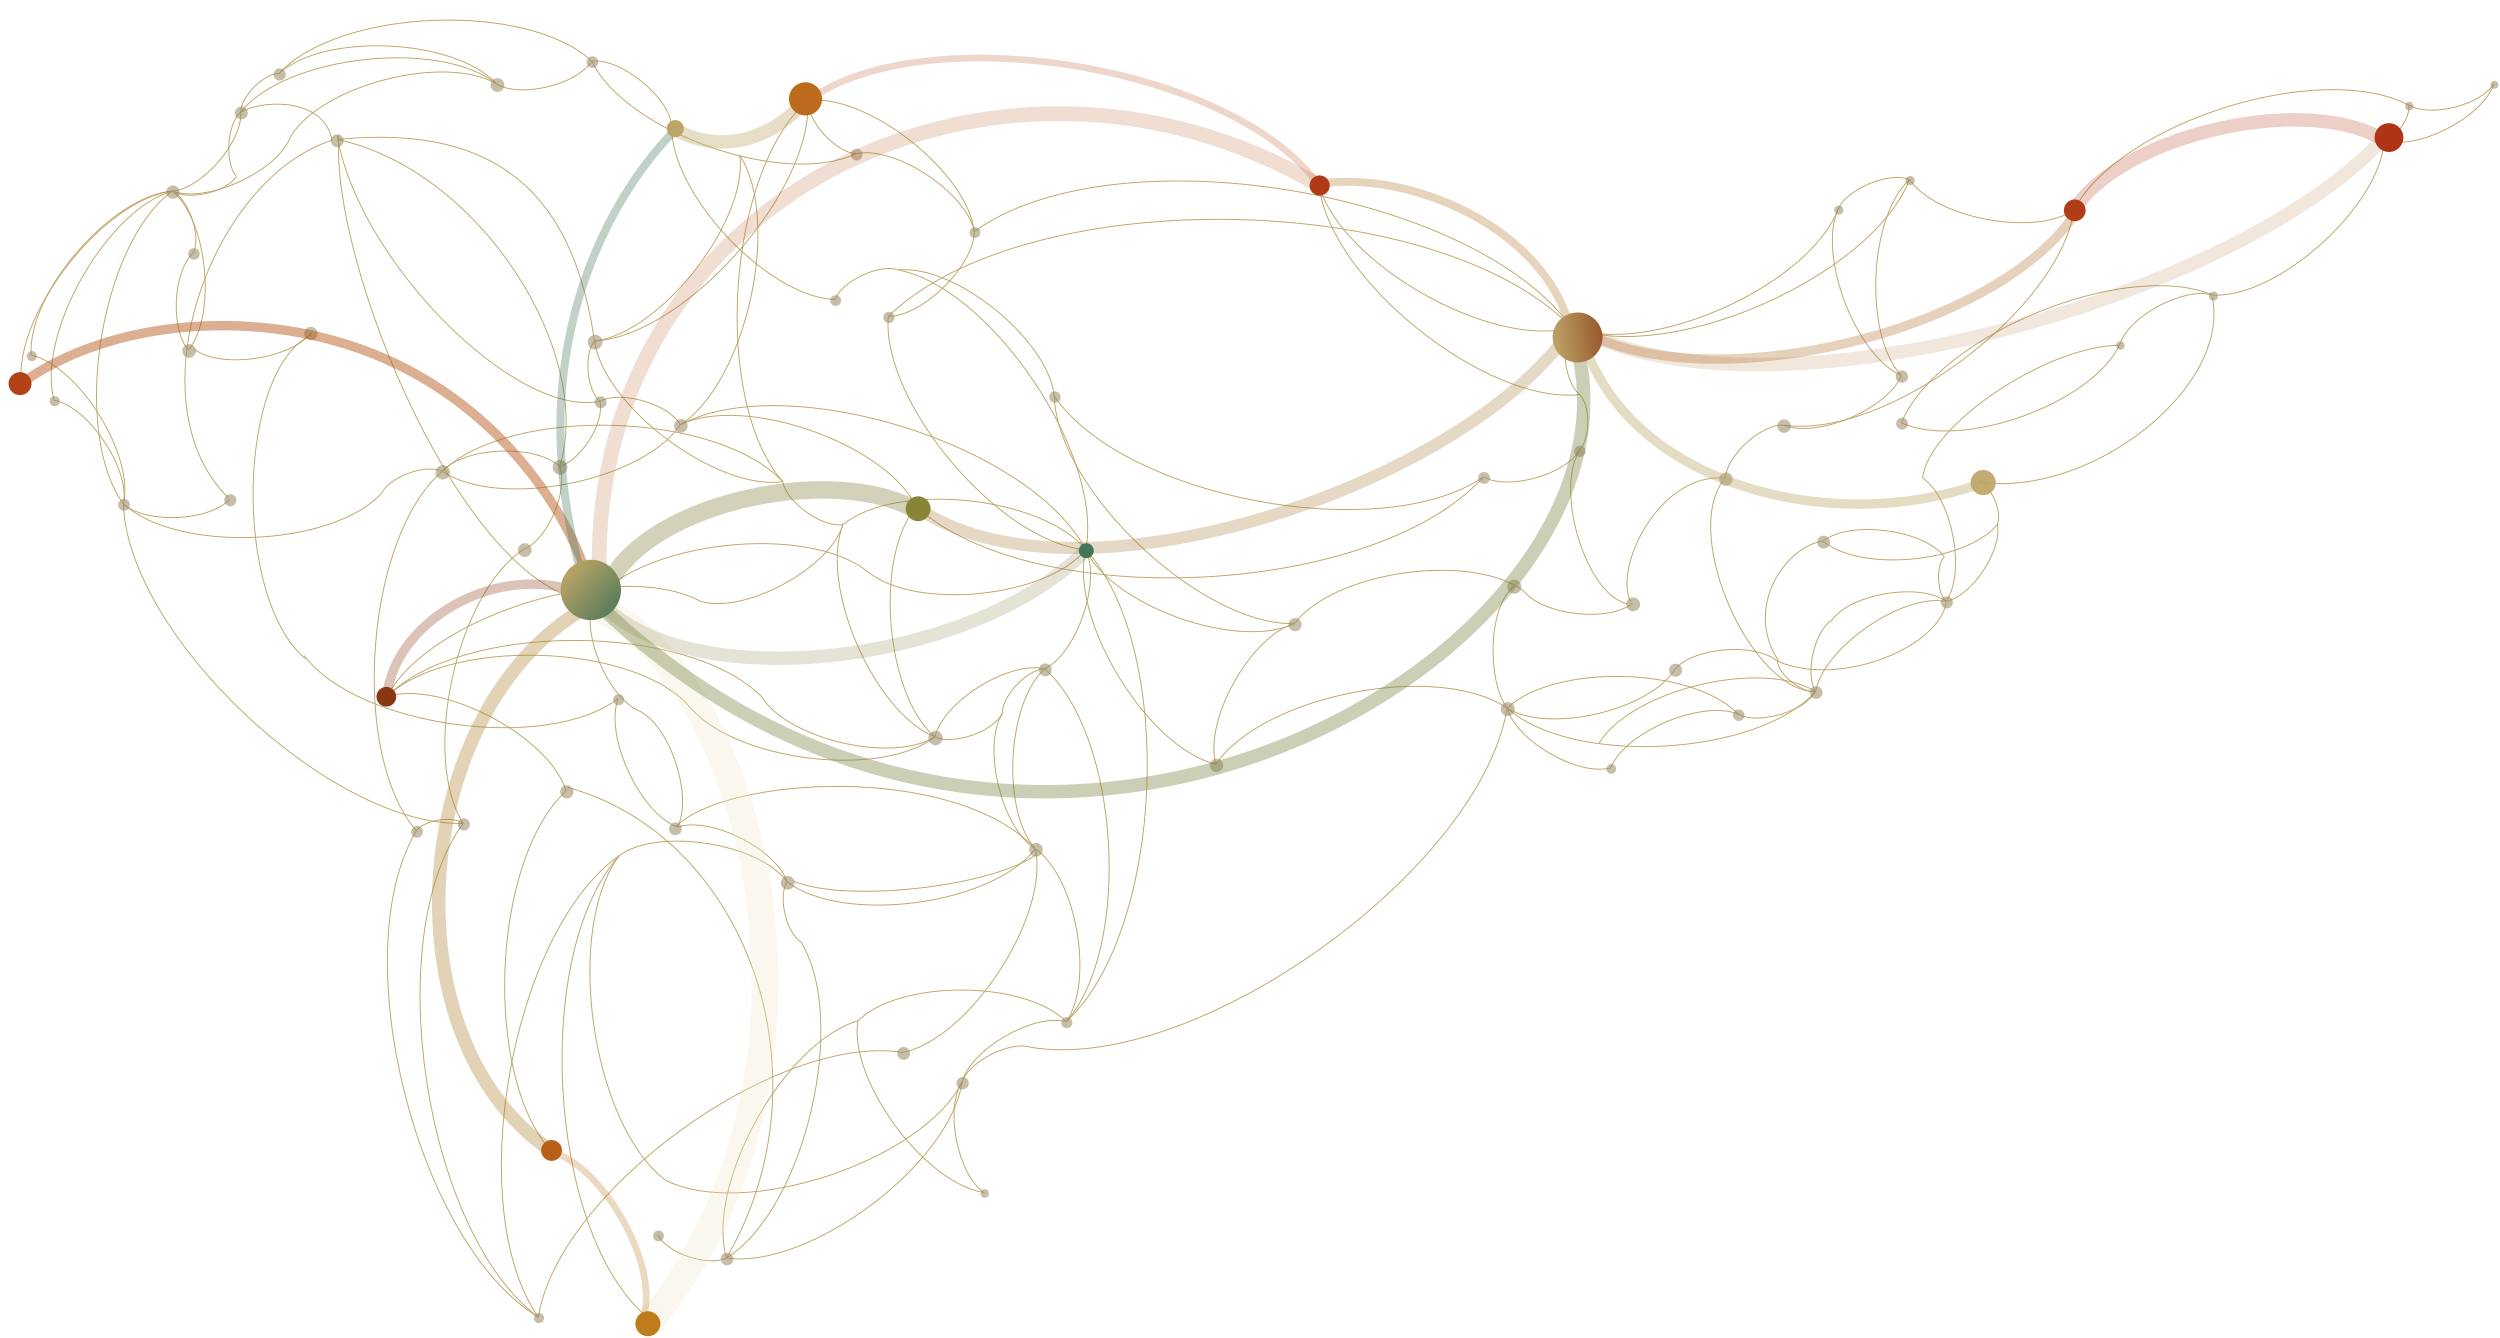 <svg xmlns="http://www.w3.org/2000/svg" xmlns:xlink="http://www.w3.org/1999/xlink" preserveAspectRatio="xMidYMid meet" viewBox="0 0 1858.01 994.188">
  <defs>
    <linearGradient id="linear-gradient" y1="1" x2="0.915" y2="0.18" gradientUnits="objectBoundingBox">
      <stop offset="0" stop-color="#457558"/>
      <stop offset="1" stop-color="#bda567"/>
    </linearGradient>
    <linearGradient id="linear-gradient-2" x1="0.5" x2="0.5" y2="1.427" gradientUnits="objectBoundingBox">
      <stop offset="0" stop-color="#bda567"/>
      <stop offset="1" stop-color="#883614"/>
    </linearGradient>
  </defs>
  <g id="组_8" data-name="组 8" transform="translate(-52.843 34.104) rotate(-7)">
    <g id="组_6" data-name="组 6" transform="translate(3.184 -15)">
      <path id="路径_3" data-name="路径 3" d="M476.929,570.777C459.043,477.289,301.559,399.205,222.6,461.935" transform="translate(-285.18 598.065) rotate(-90)" fill="none" stroke="#bda567" stroke-width="0.7"/>
      <path id="路径_22" data-name="路径 22" d="M-593.924,1196.855c15.417-17.942,65.459-21.734,83.4-6.316" transform="translate(-525.485 362.496) rotate(-90)" fill="none" stroke="#bda567" stroke-width="0.7"/>
      <path id="路径_24" data-name="路径 24" d="M-593.924,1163.17c12.077-43.135,94.9-89.723,138.032-77.646" transform="translate(-491.799 362.496) rotate(-90)" fill="none" stroke="#bda567" stroke-width="0.7"/>
      <path id="路径_33" data-name="路径 33" d="M53.4,2426.07c-4.861,8.742-25.264,14.562-34,9.7" transform="translate(-956.488 574.789) rotate(-90)" fill="none" stroke="#bda567" stroke-width="0.7"/>
      <path id="路径_37" data-name="路径 37" d="M0,0C28.978,79.384,150.767,132.348,202.979,88.256" transform="matrix(0.574, -0.819, 0.819, 0.574, 1469.582, 522.498)" fill="none" stroke="#bda567" stroke-width="0.7"/>
      <path id="路径_50" data-name="路径 50" d="M-19,2018.236c9.195-29.3,88.294-43.887,116.709-22.385" transform="translate(-818.669 561.5) rotate(-90)" fill="none" stroke="#bda567" stroke-width="0.7"/>
      <path id="路径_65" data-name="路径 65" d="M-21.631,1976.564c-12.054-19.577-.764-67.027,18.816-79.084" transform="translate(-773.521 558.87) rotate(-90)" fill="none" stroke="#bda567" stroke-width="0.7"/>
      <path id="路径_80" data-name="路径 80" d="M440.237,3027.776c-14.541-11.344-19.342-50.164-8-64.706" transform="translate(-1142.366 715.515) rotate(-90)" fill="none" stroke="#bda567" stroke-width="0.7"/>
      <path id="路径_81" data-name="路径 81" d="M429.311,3016.505c-23.562-10.834-42.649-62.43-31.814-86" transform="translate(-1131.095 704.589) rotate(-90)" fill="none" stroke="#bda567" stroke-width="0.7"/>
      <path id="路径_89" data-name="路径 89" d="M-3.192,868.194C8.923,846.312,59.919,831.659,81.8,843.773" transform="translate(-407.277 566.972) rotate(-90)" fill="none" stroke="#bda567" stroke-width="0.7"/>
      <path id="路径_91" data-name="路径 91" d="M-50.244,883.437c-14.307,21.246-67.636,31.654-88.881,17.347" transform="translate(-422.52 519.92) rotate(-90)" fill="none" stroke="#bda567" stroke-width="0.7"/>
      <path id="路径_134" data-name="路径 134" d="M338.9,881.511c6.505,16.335-8.239,50.6-24.575,57.1" transform="translate(-421.854 676.877) rotate(-90)" fill="none" stroke="#bda567" stroke-width="0.7"/>
      <path id="路径_136" data-name="路径 136" d="M352,948.285c-5.333-64.217,126.532-166.051,219.777-169.724" transform="translate(-488.628 689.864) rotate(-90)" fill="none" stroke="#bda567" stroke-width="0.7"/>
      <path id="路径_141" data-name="路径 141" d="M328.5,862.565c-16,1.688-42.539-19.786-44.226-35.79" transform="translate(-402.907 666.474) rotate(-90)" fill="none" stroke="#bda567" stroke-width="0.7"/>
      <path id="路径_145" data-name="路径 145" d="M351.909,878.3c9.267-8.706,36.226-7.863,44.931,1.4" transform="translate(-418.643 689.887) rotate(-90)" fill="none" stroke="#bda567" stroke-width="0.7"/>
      <path id="路径_151" data-name="路径 151" d="M595.889,1188.246c2.58-14.869,28.753-33.3,43.622-30.725" transform="translate(-517.308 774.338) rotate(-90)" fill="none" stroke="#bda567" stroke-width="0.7"/>
      <path id="路径_152" data-name="路径 152" d="M559.793,1204.64c2.41,29.685-38.5,77.829-68.186,80.235" transform="translate(-533.702 738.242) rotate(-90)" fill="none" stroke="#bda567" stroke-width="0.7"/>
      <path id="路径_155" data-name="路径 155" d="M593.9,1105.893c-18.861-55.755,36.477-167.672,92.229-186.533" transform="translate(-434.955 772.346) rotate(-90)" fill="none" stroke="#bda567" stroke-width="0.7"/>
      <path id="路径_173" data-name="路径 173" d="M-270.532,794.656c-53.036,128.883-237.806,168.8-361.556,74.563" transform="translate(-393.88 349.285) rotate(-90)" fill="none" stroke="#bda567" stroke-width="0.7"/>
      <path id="路径_201" data-name="路径 201" d="M-488.5,711.733c61.663-44.432,220.805-18.585,265.237,43.078" transform="translate(-355.365 398.987) rotate(-90)" fill="none" stroke="#bda567" stroke-width="0.7"/>
      <path id="路径_205" data-name="路径 205" d="M200.692,2332.307c19.426-31.987,96.551-50.838,128.542-31.412" transform="translate(-910.437 637.544) rotate(-90)" fill="none" stroke="#bda567" stroke-width="0.7"/>
      <path id="路径_209" data-name="路径 209" d="M200.692,2346.777c33.536-24,119.839-9.7,143.84,23.84" transform="translate(-924.907 637.544) rotate(-90)" fill="none" stroke="#bda567" stroke-width="0.7"/>
      <path id="路径_216" data-name="路径 216" d="M184.477,2304.73c-23.443-13.1-38.948-67.929-25.842-91.37" transform="translate(-882.861 621.329) rotate(-90)" fill="none" stroke="#bda567" stroke-width="0.7"/>
      <path id="路径_226" data-name="路径 226" d="M-499.232,1075.2c-54.6-36.4-81.908-172.905-45.508-227.509" transform="translate(-410.147 373.783) rotate(-90)" fill="none" stroke="#bda567" stroke-width="0.7"/>
      <path id="路径_228" data-name="路径 228" d="M-525.074,1095.209c-59.614-16.275-124.629-130.1-108.358-189.715" transform="translate(-430.155 347.942) rotate(-90)" fill="none" stroke="#bda567" stroke-width="0.7"/>
      <path id="路径_236" data-name="路径 236" d="M-466.368,1195.64c23.514,9.422,44.648,58.834,35.223,82.347" transform="translate(-530.586 406.648) rotate(-90)" fill="none" stroke="#bda567" stroke-width="0.7"/>
      <path id="路径_237" data-name="路径 237" d="M-466.368,1195.64c14.667,6.853,26.39,39.134,19.539,53.8" transform="translate(-530.586 406.648) rotate(-90)" fill="none" stroke="#bda567" stroke-width="0.7"/>
      <path id="路径_247" data-name="路径 247" d="M452.429,231.421c51.346.109,128.2,77.289,128.092,128.635" transform="translate(-196.831 724.681) rotate(-90)" fill="none" stroke="#bda567" stroke-width="0.7"/>
      <path id="路径_252" data-name="路径 252" d="M385.053,265.827c-8.2,24.9-57.857,49.942-82.756,41.738" transform="translate(-208.74 672.714) rotate(-90)" fill="none" stroke="#bda567" stroke-width="0.7"/>
      <path id="路径_254" data-name="路径 254" d="M428.863,265.509c49.928-7.473,136.029,56.21,143.5,106.138" transform="translate(-208.422 716.524) rotate(-90)" fill="none" stroke="#bda567" stroke-width="0.7"/>
      <path id="路径_268" data-name="路径 268" d="M-142.922,1525.869c33.471-5.2,91.481,37.2,96.684,70.669" transform="translate(-644.741 518.606) rotate(-90)" fill="none" stroke="#bda567" stroke-width="0.7"/>
      <path id="路径_270" data-name="路径 270" d="M-142.922,1526.1c47.006,40.977,56.05,172.946,15.073,219.952" transform="translate(-644.972 518.606) rotate(-90)" fill="none" stroke="#bda567" stroke-width="0.7"/>
      <path id="路径_274" data-name="路径 274" d="M-142.922,1483.289c18.706-49.347,120.782-95.306,170.128-76.606" transform="translate(-602.161 518.606) rotate(-90)" fill="none" stroke="#bda567" stroke-width="0.7"/>
      <path id="路径_292" data-name="路径 292" d="M-201.759,1933.375c-3.486-24.866,28.587-67.4,53.454-70.885" transform="translate(-761.41 498.149) rotate(-90)" fill="none" stroke="#bda567" stroke-width="0.7"/>
      <path id="路径_293" data-name="路径 293" d="M-201.621,1970.9c25.4,14.156,42.248,73.494,28.089,98.889" transform="translate(-798.935 498.288) rotate(-90)" fill="none" stroke="#bda567" stroke-width="0.7"/>
      <path id="路径_310" data-name="路径 310" d="M171.264,923.064c19.053-92.032,272.016-162.4,366.579-143.858" transform="translate(-488.058 655.93) rotate(-90)" fill="none" stroke="#bda567" stroke-width="0.7"/>
      <path id="路径_332" data-name="路径 332" d="M656.01,500.606c11.242-7.619,39.534-2.182,47.153,9.061" transform="translate(-288.781 795.148) rotate(-90)" fill="none" stroke="#bda567" stroke-width="0.7"/>
      <path id="路径_344" data-name="路径 344" d="M650.659,476.752c-10.725-8.716-13.736-37.875-5.021-48.6" transform="translate(-264.928 789.798) rotate(-90)" fill="none" stroke="#bda567" stroke-width="0.7"/>
      <path id="路径_358" data-name="路径 358" d="M-171.973,1961.42c36.54,29.188,47.567,127.784,18.377,164.328" transform="translate(-795.654 508.55) rotate(-90)" fill="none" stroke="#bda567" stroke-width="0.7"/>
      <path id="路径_372" data-name="路径 372" d="M287.948,408.452c-14.5-17.013-10.738-64.288,6.274-78.791" transform="translate(-230.835 664.639) rotate(-90)" fill="none" stroke="#bda567" stroke-width="0.7"/>
      <path id="路径_377" data-name="路径 377" d="M344.19,488.408c-18.8-57.651-185.495-82.216-238.281-33.947" transform="translate(-235.578 606.982) rotate(-90)" fill="none" stroke="#bda567" stroke-width="0.7"/>
      <path id="路径_381" data-name="路径 381" d="M179.547,2514.976c-41.211-26.056-63.944-126.953-37.889-168.166" transform="translate(-929.053 613.269) rotate(-90)" fill="none" stroke="#bda567" stroke-width="0.7"/>
      <path id="路径_383" data-name="路径 383" d="M205.481,2604c20.227,9.017,37.035,52.891,28.015,73.114" transform="translate(-1018.077 639.202) rotate(-90)" fill="none" stroke="#bda567" stroke-width="0.7"/>
      <path id="路径_386" data-name="路径 386" d="M420.374,246.3c-12.714,34.517-83.56,67.221-118.077,54.508" transform="translate(-201.98 672.714) rotate(-90)" fill="none" stroke="#bda567" stroke-width="0.7"/>
      <path id="路径_388" data-name="路径 388" d="M482.882,246.3c45.417,2.145,110.326,73.49,108.18,118.908" transform="translate(-201.98 735.222) rotate(-90)" fill="none" stroke="#bda567" stroke-width="0.7"/>
      <path id="路径_392" data-name="路径 392" d="M-315.7,1348.67c71.425-52.458,81.515-223.542,48.614-263.461" transform="translate(-608.364 391.774) rotate(-90)" fill="none" stroke="#bda567" stroke-width="0.7"/>
      <path id="路径_395" data-name="路径 395" d="M-213.193,1298.9c18.158-23.009,79.909-30.287,102.918-12.129" transform="translate(-558.595 494.282) rotate(-90)" fill="none" stroke="#bda567" stroke-width="0.7"/>
      <path id="路径_403" data-name="路径 403" d="M-227.5,1286.22c-19.821-37.24-18.226-146.1,2.658-181.44" transform="translate(-545.913 484.491) rotate(-90)" fill="none" stroke="#bda567" stroke-width="0.7"/>
      <path id="路径_405" data-name="路径 405" d="M-213.193,1305.143c31.013-21.747,110.154-7.853,131.9,23.16" transform="translate(-564.837 494.282) rotate(-90)" fill="none" stroke="#bda567" stroke-width="0.7"/>
      <path id="路径_410" data-name="路径 410" d="M-286.382,1249.276c-50.868,4.433-133.82-65.216-138.255-116.086" transform="translate(-508.97 421.093) rotate(-90)" fill="none" stroke="#bda567" stroke-width="0.7"/>
      <path id="路径_415" data-name="路径 415" d="M-282.181,1310.73c-24.645,27.482-102.836,31.738-130.318,7.094" transform="translate(-570.423 425.294) rotate(-90)" fill="none" stroke="#bda567" stroke-width="0.7"/>
      <path id="路径_419" data-name="路径 419" d="M-228.473,1212.184c-37.6-36.858-38.719-148.55-1.861-186.154" transform="translate(-471.877 479.002) rotate(-90)" fill="none" stroke="#bda567" stroke-width="0.7"/>
      <path id="路径_443" data-name="路径 443" d="M202.079,1984.9c-9.293,7.14-33.936,3.9-41.072-5.388" transform="translate(-801.916 623.808) rotate(-90)" fill="none" stroke="#bda567" stroke-width="0.7"/>
      <path id="路径_450" data-name="路径 450" d="M223.822,1983.792c10.054-10.01,40.159-9.958,50.175.1" transform="translate(-800.81 645.551) rotate(-90)" fill="none" stroke="#bda567" stroke-width="0.7"/>
      <path id="路径_454" data-name="路径 454" d="M223.822,1896.023c.913-70.218,107.615-174.182,177.836-173.266" transform="translate(-713.041 645.551) rotate(-90)" fill="none" stroke="#bda567" stroke-width="0.7"/>
      <path id="路径_472" data-name="路径 472" d="M-405.606,989.022c-62,28.593-197.892-21.525-226.482-83.528" transform="translate(-430.155 349.285) rotate(-90)" fill="none" stroke="#bda567" stroke-width="0.7"/>
      <path id="路径_487" data-name="路径 487" d="M-285.71,1028.223c8.168-10.05,35.5-12.881,45.555-4.714" transform="translate(-469.356 469.181) rotate(-90)" fill="none" stroke="#bda567" stroke-width="0.7"/>
      <path id="路径_531" data-name="路径 531" d="M-684.374,783.35c72.818-63.494,277.284-49.509,340.778,23.309" transform="translate(-373.887 331.187) rotate(-90)" fill="none" stroke="#bda567" stroke-width="0.7"/>
      <path id="路径_538" data-name="路径 538" d="M-313.265,1027.909" transform="translate(-403.225 459.643) rotate(-90)" fill="none" stroke="#bda567" stroke-width="0.7"/>
      <path id="路径_592" data-name="路径 592" d="M675.492,520.24c-24.29-12.546-41.906-67.8-29.361-92.087" transform="translate(-264.928 790.291) rotate(-90)" fill="none" stroke="#bda567" stroke-width="0.7"/>
      <path id="路径_602" data-name="路径 602" d="M693.235,568.989c35.438,27.356,47.559,121.547,20.2,156.984" transform="translate(-313.677 808.033) rotate(-90)" fill="none" stroke="#bda567" stroke-width="0.7"/>
      <path id="路径_605" data-name="路径 605" d="M434.2,1160.8c13.108,6.7,22.729,36.4,16.034,49.5" transform="translate(-518.527 718.37) rotate(-90)" fill="none" stroke="#bda567" stroke-width="0.7"/>
      <path id="路径_611" data-name="路径 611" d="M434.2,1105.012c7.721-49.615,93.725-112.459,143.342-104.735" transform="translate(-462.739 718.37) rotate(-90)" fill="none" stroke="#bda567" stroke-width="0.7"/>
      <path id="路径_614" data-name="路径 614" d="M490.831,614.675" transform="translate(-325.587 611.966) rotate(-90)" fill="none" stroke="#bda567" stroke-width="0.7"/>
      <path id="路径_616" data-name="路径 616" d="M446.99,545.808" transform="translate(-304.471 611.966) rotate(-90)" fill="none" stroke="#bda567" stroke-width="0.7"/>
      <path id="路径_652" data-name="路径 652" d="M125.3,846.088c40.5,41.636,38.805,164.846-2.831,205.346" transform="translate(-409.592 610.468) rotate(-90)" fill="none" stroke="#bda567" stroke-width="0.7"/>
      <path id="路径_708" data-name="路径 708" d="M645.645,516.338c7.8,21.232,1.217,63.344-29.15,64.711" transform="translate(-295.452 737.63) rotate(-90)" fill="none" stroke="#bda567" stroke-width="0.7"/>
      <path id="路径_711" data-name="路径 711" d="M728.125,516.338c11.335,1.362,26.3,20.408,24.935,31.744" transform="translate(-295.452 820.11) rotate(-90)" fill="none" stroke="#bda567" stroke-width="0.7"/>
      <path id="路径_718" data-name="路径 718" d="M700.49,485.814c-21.967-1.1-53.271-35.694-52.174-57.661" transform="translate(-264.928 792.476) rotate(-90)" fill="none" stroke="#bda567" stroke-width="0.7"/>
      <path id="路径_727" data-name="路径 727" d="M726.743,516.338c37.76,38.8,36.194,153.65-2.61,191.41" transform="translate(-295.452 818.729) rotate(-90)" fill="none" stroke="#bda567" stroke-width="0.7"/>
      <path id="路径_791" data-name="路径 791" d="M-139.125,890.567c13.581-26.455,73.635-45.763,100.09-32.182" transform="translate(-412.303 519.92) rotate(-90)" fill="none" stroke="#bda567" stroke-width="0.7"/>
      <path id="路径_808" data-name="路径 808" d="M-165.748,909.967c5.12,25.236-25.055,70.769-50.291,75.889" transform="translate(-431.703 493.297) rotate(-90)" fill="none" stroke="#bda567" stroke-width="0.7"/>
      <path id="路径_819" data-name="路径 819" d="M-63.64,1264.731c-12.631-8.115-19.414-39.219-11.3-51.851" transform="translate(-536.554 540.916) rotate(-90)" fill="none" stroke="#bda567" stroke-width="0.7"/>
      <path id="路径_839" data-name="路径 839" d="M-55.792,1292.18c12.855,1.255,30.245,22.434,28.984,35.289" transform="translate(-564.002 548.765) rotate(-90)" fill="none" stroke="#bda567" stroke-width="0.7"/>
      <path id="路径_860" data-name="路径 860" d="M-78.566,1117.768c-26.617-45.247,1.33-153.049,46.578-179.666" transform="translate(-441.442 537.296) rotate(-90)" fill="none" stroke="#bda567" stroke-width="0.7"/>
      <path id="路径_865" data-name="路径 865" d="M-73.081,1182.8c23.272-42.71,122.244-71.866,164.954-48.595" transform="translate(-506.469 542.78) rotate(-90)" fill="none" stroke="#bda567" stroke-width="0.7"/>
      <path id="路径_877" data-name="路径 877" d="M-73.081,1212.88c25.486,9.37,49.659,61.652,40.289,87.14" transform="translate(-536.554 542.78) rotate(-90)" fill="none" stroke="#bda567" stroke-width="0.7"/>
      <path id="路径_889" data-name="路径 889" d="M-73.081,1201.048c35.7-32.87,138.557-28.626,171.426,7.075" transform="translate(-524.721 542.78) rotate(-90)" fill="none" stroke="#bda567" stroke-width="0.7"/>
      <path id="路径_892" data-name="路径 892" d="M-75.51,1147.12c-15.764-33.929,11.479-108.462,45.4-124.22" transform="translate(-470.794 540.352) rotate(-90)" fill="none" stroke="#bda567" stroke-width="0.7"/>
      <path id="路径_920" data-name="路径 920" d="M-672.62,641.83c64.754-83.119,286.564-110.668,369.683-45.914" transform="translate(-310.588 335.256) rotate(-90)" fill="none" stroke="#bda567" stroke-width="0.7"/>
      <path id="路径_921" data-name="路径 921" d="M-672.62,652.727c72.051-76.332,294.624-82.752,370.955-10.7" transform="translate(-321.485 335.256) rotate(-90)" fill="none" stroke="#bda567" stroke-width="0.7"/>
      <path id="路径_923" data-name="路径 923" d="M-672.62,685.114c91.026,26.167,188.313,201.955,162.146,292.979" transform="translate(-353.873 335.256) rotate(-90)" fill="none" stroke="#bda567" stroke-width="0.7"/>
      <path id="路径_924" data-name="路径 924" d="M-672.62,676.675c86.925-46.312,286.78,14.605,333.093,101.53" transform="translate(-345.434 335.256) rotate(-90)" fill="none" stroke="#bda567" stroke-width="0.7"/>
      <path id="路径_948" data-name="路径 948" d="M-107.234,614.894c7.3,6.788,8.06,27.916,1.272,35.213" transform="translate(-329.566 530.959) rotate(-90)" fill="none" stroke="#bda567" stroke-width="0.7"/>
      <path id="路径_950" data-name="路径 950" d="M-107.234,604.6c62.894-42.267,220.636-11.327,262.9,51.567" transform="translate(-319.275 530.959) rotate(-90)" fill="none" stroke="#bda567" stroke-width="0.7"/>
      <path id="路径_965" data-name="路径 965" d="M22.189,2021.086c26.725-10.751,93.845,32.408,83.4,80.8" transform="translate(-819.022 602.097) rotate(-90)" fill="none" stroke="#bda567" stroke-width="0.7"/>
      <path id="路径_972" data-name="路径 972" d="M151.8,1940.832c-16.8-12.423-23.369-56.264-10.946-73.062" transform="translate(-763.238 614.603) rotate(-90)" fill="none" stroke="#bda567" stroke-width="0.7"/>
      <path id="路径_985" data-name="路径 985" d="M-158.239,2091.5c-42.664-48.941-33.249-186.35,15.691-229.014" transform="translate(-761.41 503.907) rotate(-90)" fill="none" stroke="#bda567" stroke-width="0.7"/>
      <path id="路径_986" data-name="路径 986" d="M-151.618,2181.38c-13.783-9.913-19.587-45.456-9.673-59.24" transform="translate(-851.286 510.528) rotate(-90)" fill="none" stroke="#bda567" stroke-width="0.7"/>
      <path id="路径_989" data-name="路径 989" d="M-143.868,2211.719c13.945-6.545,44.68,4.551,51.225,18.5" transform="translate(-881.625 518.278) rotate(-90)" fill="none" stroke="#bda567" stroke-width="0.7"/>
      <path id="路径_994" data-name="路径 994" d="M-143.868,2212.74c31.836,9.971,64.633,72.683,54.661,104.519" transform="translate(-882.646 518.278) rotate(-90)" fill="none" stroke="#bda567" stroke-width="0.7"/>
      <path id="路径_997" data-name="路径 997" d="M-143.868,2199.234c.069-10.279,15.587-25.586,25.862-25.514" transform="translate(-869.139 518.278) rotate(-90)" fill="none" stroke="#bda567" stroke-width="0.7"/>
      <path id="路径_998" data-name="路径 998" d="M-143.868,2200.834c5.232-47.021,125.413-84.4,163.311-49.616" transform="translate(-870.74 518.278) rotate(-90)" fill="none" stroke="#bda567" stroke-width="0.7"/>
      <path id="路径_1005" data-name="路径 1005" d="M266.837,520.989c-35.125-41.407-25.7-156.2,15.7-191.328" transform="translate(-230.835 652.959) rotate(-90)" fill="none" stroke="#bda567" stroke-width="0.7"/>
      <path id="路径_1006" data-name="路径 1006" d="M278.279,622.275c11.514,7.182,18.013,35.226,10.832,46.74" transform="translate(-332.121 664.4) rotate(-90)" fill="none" stroke="#bda567" stroke-width="0.7"/>
      <path id="路径_1021" data-name="路径 1021" d="M136.864,1704.046C94.7,1622.5,153.777,1436.931,235.325,1394.77" transform="translate(-599.513 610.61) rotate(-90)" fill="none" stroke="#bda567" stroke-width="0.7"/>
      <path id="路径_1028" data-name="路径 1028" d="M117.941,1644.831c-78.363-90.089-60.776-342.766,29.311-421.131" transform="translate(-540.299 591.688) rotate(-90)" fill="none" stroke="#bda567" stroke-width="0.7"/>
      <path id="路径_1030" data-name="路径 1030" d="M507.579,1037.221c-52.328,24.977-168.28-16.052-193.254-68.38" transform="translate(-452.082 676.877) rotate(-90)" fill="none" stroke="#bda567" stroke-width="0.7"/>
      <path id="路径_1034" data-name="路径 1034" d="M544.374,1007.736c-49.566-.065-123.815-74.513-123.748-124.078" transform="translate(-422.597 713.672) rotate(-90)" fill="none" stroke="#bda567" stroke-width="0.7"/>
      <path id="路径_1038" data-name="路径 1038" d="M30.941,600.131c37.64,50.755,17.968,183.345-32.786,220.985" transform="translate(-324.457 567.438) rotate(-90)" fill="none" stroke="#bda567" stroke-width="0.7"/>
      <path id="路径_1055" data-name="路径 1055" d="M30.319,600.131C78.813,662.209,58.436,828.066-3.641,876.562" transform="translate(-324.457 566.816) rotate(-90)" fill="none" stroke="#bda567" stroke-width="0.7"/>
      <path id="路径_1057" data-name="路径 1057" d="M48.3,600.131c56.391,39.647,81.508,183.7,41.861,240.1" transform="translate(-324.457 584.795) rotate(-90)" fill="none" stroke="#bda567" stroke-width="0.7"/>
      <path id="路径_1061" data-name="路径 1061" d="M2.9,600.131C10.5,642.036-40.947,716.3-82.852,723.9" transform="translate(-324.457 539.398) rotate(-90)" fill="none" stroke="#bda567" stroke-width="0.7"/>
      <path id="路径_1063" data-name="路径 1063" d="M340.529,1236.51c-22.1,67.2-156.06,134.852-223.261,112.745" transform="translate(-544.733 608.668) rotate(-90)" fill="none" stroke="#bda567" stroke-width="0.7"/>
      <path id="路径_1064" data-name="路径 1064" d="M402,1236.51c-.734,42.128-65.022,104.212-107.147,103.48" transform="translate(-544.733 670.137) rotate(-90)" fill="none" stroke="#bda567" stroke-width="0.7"/>
      <path id="路径_1075" data-name="路径 1075" d="M192.148,693.575" transform="translate(-356.681 567.438) rotate(-90)" fill="none" stroke="#bda567" stroke-width="0.7"/>
      <path id="路径_1107" data-name="路径 1107" d="M7.136,740.231c-33.506-57.557,2.57-194.152,60.128-227.659" transform="translate(-294.148 566.091) rotate(-90)" fill="none" stroke="#bda567" stroke-width="0.7"/>
      <path id="路径_1119" data-name="路径 1119" d="M82.155,2363.11c38.446,9.027,86.48,103.507,80.056,157.508" transform="translate(-934.695 596.514) rotate(-90)" fill="none" stroke="#bda567" stroke-width="0.7"/>
      <path id="路径_1121" data-name="路径 1121" d="M32.856,2363.11c-17.385,19.864-73.261,23.584-93.126,6.2" transform="translate(-934.695 547.215) rotate(-90)" fill="none" stroke="#bda567" stroke-width="0.7"/>
      <path id="路径_1154" data-name="路径 1154" d="M-535.967,827.044c47.793-49.7,194.038-52.566,243.741-4.773" transform="translate(-389.5 382.557) rotate(-90)" fill="none" stroke="#bda567" stroke-width="0.7"/>
      <path id="路径_1167" data-name="路径 1167" d="M3.4,1556.215c-14.765-44.149,29.3-132.511,73.444-147.275" transform="translate(-604.418 568.249) rotate(-90)" fill="none" stroke="#bda567" stroke-width="0.7"/>
      <path id="路径_1169" data-name="路径 1169" d="M4.944,1551.136c6.6-69.224,120.339-163.144,189.558-156.541" transform="translate(-599.338 569.788) rotate(-90)" fill="none" stroke="#bda567" stroke-width="0.7"/>
      <path id="路径_1171" data-name="路径 1171" d="M4.944,1634.18c35.065,33.8,36.96,137.095,3.159,172.161" transform="translate(-682.383 569.788) rotate(-90)" fill="none" stroke="#bda567" stroke-width="0.7"/>
      <path id="路径_1190" data-name="路径 1190" d="M-113.345,1989.823c-28.168-22.761-36.274-99.164-13.509-127.333" transform="translate(-761.41 519.601) rotate(-90)" fill="none" stroke="#bda567" stroke-width="0.7"/>
      <path id="路径_1204" data-name="路径 1204" d="M-100.976,2057.23c14.565,15.9,12.562,61.6-3.339,76.168" transform="translate(-828.817 531.969) rotate(-90)" fill="none" stroke="#bda567" stroke-width="0.7"/>
      <path id="路径_1214" data-name="路径 1214" d="M756.112,564.886c42.521,50.19,31.02,189.255-19.169,231.776" transform="translate(-312.257 823.163) rotate(-90)" fill="none" stroke="#bda567" stroke-width="0.7"/>
      <path id="路径_1216" data-name="路径 1216" d="M751.678,564.886c26.424,37.443,9.9,133.243-27.545,159.667" transform="translate(-312.257 818.729) rotate(-90)" fill="none" stroke="#bda567" stroke-width="0.7"/>
      <path id="路径_1217" data-name="路径 1217" d="M397.282,2305.06c14.11,7.99,23.288,41.141,15.3,55.251" transform="translate(-914.602 705.592) rotate(-90)" fill="none" stroke="#bda567" stroke-width="0.7"/>
      <path id="路径_1218" data-name="路径 1218" d="M358.552,2195.278c-54.125-28.829-92.071-153.252-63.243-207.378" transform="translate(-804.819 666.862) rotate(-90)" fill="none" stroke="#bda567" stroke-width="0.7"/>
      <path id="路径_1238" data-name="路径 1238" d="M179.188,1117.117c-.673-15.529,21.613-39.84,37.144-40.507" transform="translate(-489.385 630.096) rotate(-90)" fill="none" stroke="#bda567" stroke-width="0.7"/>
      <path id="路径_1241" data-name="路径 1241" d="M157.76,1138.56c27.26,43.456,2.965,149.531-40.492,176.79" transform="translate(-510.829 608.668) rotate(-90)" fill="none" stroke="#bda567" stroke-width="0.7"/>
      <path id="路径_1247" data-name="路径 1247" d="M154.088,1079.29c-31.137-13.646-57.375-80.824-43.728-111.961" transform="translate(-451.559 604.996) rotate(-90)" fill="none" stroke="#bda567" stroke-width="0.7"/>
      <path id="路径_1255" data-name="路径 1255" d="M296.386,873.623c-38.52-33.425-46.163-141.344-12.737-179.864" transform="translate(-356.865 658.939) rotate(-90)" fill="none" stroke="#bda567" stroke-width="0.7"/>
      <path id="路径_1261" data-name="路径 1261" d="M246.116,968.84c31.783,83.321-45.525,255.979-128.848,287.763" transform="translate(-452.082 608.668) rotate(-90)" fill="none" stroke="#bda567" stroke-width="0.7"/>
      <path id="路径_1269" data-name="路径 1269" d="M270.978,968.84c16.953,49.706-32.177,149.694-81.883,166.642" transform="translate(-452.082 633.53) rotate(-90)" fill="none" stroke="#bda567" stroke-width="0.7"/>
      <path id="路径_1274" data-name="路径 1274" d="M-133.3,1862.49c28.881,39.029,13.662,140.894-25.365,169.775" transform="translate(-761.41 513.157) rotate(-90)" fill="none" stroke="#bda567" stroke-width="0.7"/>
      <path id="路径_1281" data-name="路径 1281" d="M-119.87,1860.011c21.529-12.378,76.861-5.3,89.24,16.23" transform="translate(-758.931 526.585) rotate(-90)" fill="none" stroke="#bda567" stroke-width="0.7"/>
      <path id="路径_1294" data-name="路径 1294" d="M-232.653,1660.146c-117.85-35.04-242.064-264.375-207.022-382.227" transform="translate(-559.066 413.802) rotate(-90)" fill="none" stroke="#bda567" stroke-width="0.7"/>
      <path id="路径_1339" data-name="路径 1339" d="M545.339,778.561C508.913,881.61,364.165,948.308,284.192,912.54" transform="translate(-488.407 666.474) rotate(-90)" fill="none" stroke="#bda567" stroke-width="0.7"/>
      <path id="路径_1346" data-name="路径 1346" d="M592.636,779.407c-2.769,123.674-66.678,168.889-172.01,171.128" transform="translate(-489.474 713.672) rotate(-90)" fill="none" stroke="#bda567" stroke-width="0.7"/>
      <path id="路径_1402" data-name="路径 1402" d="M9.956,2372c-25.331-26.736-23.223-104.833,3.512-130.164" transform="translate(-892.718 565.353) rotate(-90)" fill="none" stroke="#bda567" stroke-width="0.7"/>
      <path id="路径_1406" data-name="路径 1406" d="M-8.182,2417.261c-19.351,1.484-50.6-25.317-52.088-44.671" transform="translate(-937.977 547.215) rotate(-90)" fill="none" stroke="#bda567" stroke-width="0.7"/>
      <path id="路径_1411" data-name="路径 1411" d="M-105.288,551.149c8.958-97.644,168.86-230.673,266.5-221.715" transform="translate(-230.608 531.632) rotate(-90)" fill="none" stroke="#bda567" stroke-width="0.7"/>
      <path id="路径_1420" data-name="路径 1420" d="M-105.288,664.711C-51.969,639.3,66.12,681.169,91.528,734.488" transform="translate(-344.17 531.632) rotate(-90)" fill="none" stroke="#bda567" stroke-width="0.7"/>
      <path id="路径_1423" data-name="路径 1423" d="M302.3,323.431c58.132-32.372,193.886,6.269,226.258,64.4" transform="translate(-224.605 672.714) rotate(-90)" fill="none" stroke="#bda567" stroke-width="0.7"/>
      <path id="路径_1456" data-name="路径 1456" d="M503.571,504.035c-23.446-8.4-46.02-56.163-37.622-79.609" transform="matrix(0.407, -0.914, 0.914, 0.407, -412.449, 516.005)" fill="none" stroke="#bda567" stroke-width="0.7"/>
      <path id="路径_1462" data-name="路径 1462" d="M294.845,601.822" transform="translate(-264.928 670.135) rotate(-90)" fill="none" stroke="#bda567" stroke-width="0.7"/>
      <path id="路径_1468" data-name="路径 1468" d="M585.529,426.863C561.316,450.1,490.136,448.64,466.9,424.426" transform="translate(-263.638 729.689) rotate(-90)" fill="none" stroke="#bda567" stroke-width="0.7"/>
      <path id="路径_1472" data-name="路径 1472" d="M623.2,428.153c-7.52,11.472-36.008,17.4-47.48,9.88" transform="translate(-264.928 767.355) rotate(-90)" fill="none" stroke="#bda567" stroke-width="0.7"/>
      <path id="路径_1476" data-name="路径 1476" d="M274.478,693.759C316.848,751.519,293.764,901.713,236,944.09" transform="translate(-356.865 649.767) rotate(-90)" fill="none" stroke="#bda567" stroke-width="0.7"/>
      <path id="路径_1478" data-name="路径 1478" d="M291.185,693.759c16.012,18.777,11.864,70.961-6.914,86.974" transform="translate(-356.865 666.474) rotate(-90)" fill="none" stroke="#bda567" stroke-width="0.7"/>
      <path id="路径_1518" data-name="路径 1518" d="M236,1065.429c66.386-45.188,233.748-13.391,278.936,52.989" transform="translate(-478.204 649.767) rotate(-90)" fill="none" stroke="#bda567" stroke-width="0.7"/>
      <path id="路径_1524" data-name="路径 1524" d="M236,1009.821c-1.089-49.38,71.341-125.075,120.717-126.163" transform="translate(-422.597 649.761) rotate(-90)" fill="none" stroke="#bda567" stroke-width="0.7"/>
      <path id="路径_1533" data-name="路径 1533" d="M-632.646,879.826c-5.047-14.348,8.907-43.44,23.255-48.487" transform="translate(-404.487 348.728) rotate(-90)" fill="none" stroke="#bda567" stroke-width="0.7"/>
      <path id="路径_1536" data-name="路径 1536" d="M-632.088,905.09c56.274-8.92,154.066,62.114,162.986,118.385" transform="translate(-429.75 349.285) rotate(-90)" fill="none" stroke="#bda567" stroke-width="0.7"/>
      <path id="路径_1565" data-name="路径 1565" d="M360.7,2508.144c-16.25-31.182,6.151-102.335,37.335-118.584" transform="translate(-943.851 691.045) rotate(-90)" fill="none" stroke="#bda567" stroke-width="0.7"/>
      <path id="路径_1566" data-name="路径 1566" d="M363.579,2570.92c60.7,41.867,88.937,195.713,47.069,256.411" transform="translate(-1006.626 693.926) rotate(-90)" fill="none" stroke="#bda567" stroke-width="0.7"/>
      <path id="路径_1570" data-name="路径 1570" d="M291.813,2447.154c-73.228-20.29-152.636-160.568-132.347-233.794" transform="translate(-882.861 622.16) rotate(-90)" fill="none" stroke="#bda567" stroke-width="0.7"/>
      <path id="路径_1571" data-name="路径 1571" d="M603.415,1157.65c-.17,44.554-67.255,111.13-111.808,110.96" transform="translate(-517.437 738.242) rotate(-90)" fill="none" stroke="#bda567" stroke-width="0.7"/>
      <path id="路径_1576" data-name="路径 1576" d="M578.775,1062.81c-67.475-4.185-162.407-111.677-158.22-179.152" transform="translate(-422.597 713.602) rotate(-90)" fill="none" stroke="#bda567" stroke-width="0.7"/>
      <path id="路径_1579" data-name="路径 1579" d="M462.492,1289.69c-25.183-3.269-58.044-45.96-54.771-71.14" transform="translate(-538.516 709.127) rotate(-90)" fill="none" stroke="#bda567" stroke-width="0.7"/>
      <path id="路径_1580" data-name="路径 1580" d="M425.478,1327.35c61.4,111.365-13.554,370.509-124.919,431.907" transform="translate(-576.176 672.112) rotate(-90)" fill="none" stroke="#bda567" stroke-width="0.7"/>
      <path id="路径_1613" data-name="路径 1613" d="M253.619,809.014c-18.29,4.87-53.031-15.26-57.9-33.551" transform="translate(-385.146 635.823) rotate(-90)" fill="none" stroke="#bda567" stroke-width="0.7"/>
      <path id="路径_1645" data-name="路径 1645" d="M117.268,1342.238c13.1-62.895,127.1-137.592,189.995-124.488" transform="translate(-537.716 608.668) rotate(-90)" fill="none" stroke="#bda567" stroke-width="0.7"/>
      <path id="路径_1649" data-name="路径 1649" d="M72.709,1387.206c-25.046,8.624-75.55-16.013-84.173-41.056" transform="translate(-582.684 564.109) rotate(-90)" fill="none" stroke="#bda567" stroke-width="0.7"/>
      <path id="路径_1652" data-name="路径 1652" d="M105.227,1322.82c-31.856-33.216-29.816-130.824,3.4-162.68" transform="translate(-518.298 596.627) rotate(-90)" fill="none" stroke="#bda567" stroke-width="0.7"/>
      <path id="路径_1674" data-name="路径 1674" d="M-66.106,1378.7c-80.7,57.853-288.54,23.585-346.393-57.121" transform="translate(-574.179 425.294) rotate(-90)" fill="none" stroke="#bda567" stroke-width="0.7"/>
      <path id="路径_1683" data-name="路径 1683" d="M370.707,1218.55c86.579,114.641,44.491,416.469-70.148,503.047" transform="translate(-538.516 672.112) rotate(-90)" fill="none" stroke="#bda567" stroke-width="0.7"/>
      <path id="路径_1692" data-name="路径 1692" d="M-65.525,2241.03c17.892,16.516,19.953,68.132,3.436,86.022" transform="translate(-892.438 545.396) rotate(-90)" fill="none" stroke="#bda567" stroke-width="0.7"/>
      <path id="路径_1696" data-name="路径 1696" d="M708.033,919.36c-.3,21.548-33.064,53.427-54.612,53.133" transform="translate(-434.955 794.252) rotate(-90)" fill="none" stroke="#bda567" stroke-width="0.7"/>
      <path id="路径_1697" data-name="路径 1697" d="M728.7,881.187c-16.1-12.747-21.122-56.012-8.376-72.11" transform="translate(-396.781 814.916) rotate(-90)" fill="none" stroke="#bda567" stroke-width="0.7"/>
      <path id="路径_1707" data-name="路径 1707" d="M12.9,2241.84c13.148,22.107-.3,75-22.406,88.147" transform="translate(-892.718 564.787) rotate(-90)" fill="none" stroke="#bda567" stroke-width="0.7"/>
      <path id="路径_1729" data-name="路径 1729" d="M-150.278,1337.645c-55.657,49.229-212.99,39.591-262.221-16.065" transform="translate(-574.179 425.294) rotate(-90)" fill="none" stroke="#bda567" stroke-width="0.7"/>
      <path id="路径_1754" data-name="路径 1754" d="M109.452,2140.51c16.29,2.759,36.58,31.346,33.816,47.634" transform="translate(-857.644 605.963) rotate(-90)" fill="none" stroke="#bda567" stroke-width="0.7"/>
      <path id="路径_1761" data-name="路径 1761" d="M372.286,2250.529c-68.234-36.819-115.358-194.4-78.541-262.629" transform="translate(-804.819 665.298) rotate(-90)" fill="none" stroke="#bda567" stroke-width="0.7"/>
      <path id="路径_1787" data-name="路径 1787" d="M-393.094,1086.55c26.854,34.615,15.211,126.823-19.405,153.677" transform="translate(-492.826 425.294) rotate(-90)" fill="none" stroke="#bda567" stroke-width="0.7"/>
      <path id="路径_1800" data-name="路径 1800" d="M422.959,2951.8c-9.02.5-23.307-12.266-23.813-21.29" transform="translate(-1131.095 706.237) rotate(-90)" fill="none" stroke="#bda567" stroke-width="0.7"/>
      <path id="路径_1805" data-name="路径 1805" d="M300.164,1896.124c-9.14-60.207,67.456-164.223,127.661-173.364" transform="translate(-713.044 671.717) rotate(-90)" fill="none" stroke="#bda567" stroke-width="0.7"/>
      <path id="路径_1812" data-name="路径 1812" d="M466.9,421.384c16.694-11.768,59.385-4.377,71.152,12.317" transform="translate(-260.595 729.689) rotate(-90)" fill="none" stroke="#bda567" stroke-width="0.7"/>
      <path id="路径_1816" data-name="路径 1816" d="M147.535,2346.81c61.437,35.073,100.979,179.844,65.9,241.281" transform="translate(-929.053 619.145) rotate(-90)" fill="none" stroke="#bda567" stroke-width="0.7"/>
      <path id="路径_1826" data-name="路径 1826" d="M346.521,2856.2c-47.8-8.35-106.967-92.58-98.614-140.377" transform="translate(-1056.782 653.612) rotate(-90)" fill="none" stroke="#bda567" stroke-width="0.7"/>
      <path id="路径_1862" data-name="路径 1862" d="M-181.486,840.392c17.366,31.187-3.366,104.017-34.553,121.381" transform="translate(-407.621 493.297) rotate(-90)" fill="none" stroke="#bda567" stroke-width="0.7"/>
      <path id="路径_1887" data-name="路径 1887" d="M-60.27,2370.59c7.169-6.107,27.086-4.519,33.195,2.654" transform="translate(-935.976 547.215) rotate(-90)" fill="none" stroke="#bda567" stroke-width="0.7"/>
      <path id="路径_1925" data-name="路径 1925" d="M-79.916,2303.512c-31.548-10.183-53.112-85.458-27.393-129.792" transform="translate(-869.14 528.975) rotate(-90)" fill="none" stroke="#bda567" stroke-width="0.7"/>
      <path id="路径_1949" data-name="路径 1949" d="M-104.439,2172.188c42.829-21.544,84.36,15.834,84.523,43.466" transform="translate(-866.532 531.969) rotate(-90)" fill="none" stroke="#bda567" stroke-width="0.7"/>
      <circle id="椭圆_2" data-name="椭圆 2" cx="3.126" cy="3.126" r="3.126" transform="translate(668.612 960.348) rotate(-90)" fill="rgba(152,136,98,0.55)"/>
      <circle id="椭圆_5" data-name="椭圆 5" cx="5.152" cy="5.152" r="5.152" transform="translate(1198.26 586.455) rotate(-90)" fill="rgba(152,136,98,0.55)"/>
      <circle id="椭圆_6" data-name="椭圆 6" cx="2.946" cy="2.946" r="2.946" transform="translate(1882.833 279.026) rotate(-90)" fill="rgba(152,136,98,0.55)"/>
      <circle id="椭圆_8" data-name="椭圆 8" cx="4.448" cy="4.448" r="4.448" transform="translate(455.578 343.228) rotate(-90)" fill="rgba(152,136,98,0.55)"/>
      <circle id="椭圆_9" data-name="椭圆 9" cx="4.405" cy="4.405" r="4.405" transform="translate(666.902 183.656) rotate(-90)" fill="rgba(152,136,98,0.55)"/>
      <circle id="椭圆_12" data-name="椭圆 12" cx="4.605" cy="4.605" r="4.605" transform="translate(1417.633 442.26) rotate(-90)" fill="rgba(152,136,98,0.55)"/>
      <circle id="椭圆_13" data-name="椭圆 13" cx="4.605" cy="4.605" r="4.605" transform="translate(660.817 878.423) rotate(-90)" fill="rgba(152,136,98,0.55)"/>
      <circle id="椭圆_15" data-name="椭圆 15" cx="3.765" cy="3.765" r="3.765" transform="translate(53.69 292.228) rotate(-90)" fill="rgba(152,136,98,0.55)"/>
      <circle id="椭圆_17" data-name="椭圆 17" cx="4.962" cy="4.962" r="4.962" transform="translate(876.535 667.292) rotate(-90)" fill="rgba(152,136,98,0.55)"/>
      <circle id="椭圆_18" data-name="椭圆 18" cx="3.595" cy="3.595" r="3.595" transform="translate(1168.738 704.306) rotate(-90)" fill="rgba(152,136,98,0.55)"/>
      <circle id="椭圆_23" data-name="椭圆 23" cx="4.529" cy="4.529" r="4.529" transform="translate(173.456 382.023) rotate(-90)" fill="rgba(152,136,98,0.55)"/>
      <circle id="椭圆_24" data-name="椭圆 24" cx="3.126" cy="3.126" r="3.126" transform="translate(1583.165 437.65) rotate(-90)" fill="rgba(152,136,98,0.55)"/>
      <circle id="椭圆_25" data-name="椭圆 25" cx="3.684" cy="3.684" r="3.684" transform="translate(41.002 256.826) rotate(-90)" fill="rgba(152,136,98,0.55)"/>
      <circle id="椭圆_26" data-name="椭圆 26" cx="5.074" cy="5.074" r="5.074" transform="translate(735.601 713.351) rotate(-90)" fill="rgba(152,136,98,0.55)"/>
      <circle id="椭圆_36" data-name="椭圆 36" cx="3.979" cy="3.979" r="3.979" transform="translate(638.663 288.954) rotate(-90)" fill="rgba(152,136,98,0.55)"/>
      <circle id="椭圆_39" data-name="椭圆 39" cx="4.772" cy="4.772" r="4.772" transform="translate(284.684 126.709) rotate(-90)" fill="rgba(152,136,98,0.55)"/>
      <circle id="椭圆_40" data-name="椭圆 40" cx="4.802" cy="4.802" r="4.802" transform="translate(216.453 97.589) rotate(-90)" fill="rgba(152,136,98,0.55)"/>
      <circle id="椭圆_47" data-name="椭圆 47" cx="5.378" cy="5.378" r="5.378" transform="translate(671.317 622.041) rotate(-90)" fill="rgba(152,136,98,0.55)"/>
      <circle id="椭圆_48" data-name="椭圆 48" cx="4.772" cy="4.772" r="4.772" transform="translate(471.818 664.911) rotate(-90)" fill="rgba(152,136,98,0.55)"/>
      <circle id="椭圆_49" data-name="椭圆 49" cx="3.765" cy="3.765" r="3.765" transform="translate(327.845 1012.443) rotate(-90)" fill="rgba(152,136,98,0.55)"/>
      <circle id="椭圆_51" data-name="椭圆 51" cx="4.405" cy="4.405" r="4.405" transform="translate(281.292 643.4) rotate(-90)" fill="rgba(152,136,98,0.55)"/>
      <circle id="椭圆_53" data-name="椭圆 53" cx="4.212" cy="4.212" r="4.212" transform="translate(1173.751 467.815) rotate(-90)" fill="rgba(152,136,98,0.55)"/>
      <circle id="椭圆_54" data-name="椭圆 54" cx="4.741" cy="4.741" r="4.741" transform="translate(1325.722 667.689) rotate(-90)" fill="rgba(152,136,98,0.55)"/>
      <circle id="椭圆_56" data-name="椭圆 56" cx="4.405" cy="4.405" r="4.405" transform="translate(1100.496 478.953) rotate(-90)" fill="rgba(152,136,98,0.55)"/>
      <circle id="椭圆_61" data-name="椭圆 61" cx="4.101" cy="4.101" r="4.101" transform="translate(442.349 563.859) rotate(-90)" fill="rgba(152,136,98,0.55)"/>
      <circle id="椭圆_65" data-name="椭圆 65" cx="4.938" cy="4.938" r="4.938" transform="translate(947.228 570.584) rotate(-90)" fill="rgba(152,136,98,0.55)"/>
      <circle id="椭圆_67" data-name="椭圆 67" cx="4.859" cy="4.859" r="4.859" transform="translate(1223.922 638.606) rotate(-90)" fill="rgba(152,136,98,0.55)"/>
      <circle id="椭圆_68" data-name="椭圆 68" cx="4.568" cy="4.568" r="4.568" transform="translate(248.43 72.421) rotate(-90)" fill="rgba(152,136,98,0.55)"/>
      <circle id="椭圆_69" data-name="椭圆 69" cx="3.391" cy="3.391" r="3.391" transform="translate(1387.436 312.504) rotate(-90)" fill="rgba(152,136,98,0.55)"/>
      <circle id="椭圆_72" data-name="椭圆 72" cx="5.031" cy="5.031" r="5.031" transform="translate(512.096 368.386) rotate(-90)" fill="rgba(152,136,98,0.55)"/>
      <circle id="椭圆_73" data-name="椭圆 73" cx="5.251" cy="5.251" r="5.251" transform="translate(1096.198 652.508) rotate(-90)" fill="rgba(152,136,98,0.55)"/>
      <circle id="椭圆_74" data-name="椭圆 74" cx="4.313" cy="4.313" r="4.313" transform="translate(1266.91 676.934) rotate(-90)" fill="rgba(152,136,98,0.55)"/>
      <circle id="椭圆_80" data-name="椭圆 80" cx="4.529" cy="4.529" r="4.529" transform="translate(316.379 642.252) rotate(-90)" fill="rgba(152,136,98,0.55)"/>
      <circle id="椭圆_81" data-name="椭圆 81" cx="4.405" cy="4.405" r="4.405" transform="translate(94.789 375.624) rotate(-90)" fill="rgba(152,136,98,0.55)"/>
      <circle id="椭圆_83" data-name="椭圆 83" cx="5.009" cy="5.009" r="5.009" transform="translate(247.547 266.844) rotate(-90)" fill="rgba(152,136,98,0.55)"/>
      <circle id="椭圆_84" data-name="椭圆 84" cx="4.986" cy="4.986" r="4.986" transform="translate(158.608 149.948) rotate(-90)" fill="rgba(152,136,98,0.55)"/>
      <circle id="椭圆_85" data-name="椭圆 85" cx="5.356" cy="5.356" r="5.356" transform="translate(331.907 381.448) rotate(-90)" fill="rgba(152,136,98,0.55)"/>
      <circle id="椭圆_89" data-name="椭圆 89" cx="4.709" cy="4.709" r="4.709" transform="translate(470.999 986.884) rotate(-90)" fill="rgba(152,136,98,0.55)"/>
      <circle id="椭圆_90" data-name="椭圆 90" cx="4.042" cy="4.042" r="4.042" transform="translate(423.179 962.962) rotate(-90)" fill="rgba(152,136,98,0.55)"/>
      <circle id="椭圆_94" data-name="椭圆 94" cx="4.042" cy="4.042" r="4.042" transform="translate(747.5 251.479) rotate(-90)" fill="rgba(152,136,98,0.55)"/>
      <circle id="椭圆_96" data-name="椭圆 96" cx="5.486" cy="5.486" r="5.486" transform="translate(418.751 388.491) rotate(-90)" fill="rgba(152,136,98,0.55)"/>
      <circle id="椭圆_101" data-name="椭圆 101" cx="4.212" cy="4.212" r="4.212" transform="translate(676.19 306.42) rotate(-90)" fill="rgba(152,136,98,0.55)"/>
      <circle id="椭圆_103" data-name="椭圆 103" cx="4.313" cy="4.313" r="4.313" transform="translate(480.461 91.334) rotate(-90)" fill="rgba(152,136,98,0.55)"/>
      <circle id="椭圆_104" data-name="椭圆 104" cx="4.802" cy="4.802" r="4.802" transform="translate(1344.688 557.489) rotate(-90)" fill="rgba(152,136,98,0.55)"/>
      <circle id="椭圆_106" data-name="椭圆 106" cx="4.802" cy="4.802" r="4.802" transform="translate(759.033 581.176) rotate(-90)" fill="rgba(152,136,98,0.55)"/>
      <circle id="椭圆_107" data-name="椭圆 107" cx="4.263" cy="4.263" r="4.263" transform="translate(791.362 380.351) rotate(-90)" fill="rgba(152,136,98,0.55)"/>
      <circle id="椭圆_111" data-name="椭圆 111" cx="5.009" cy="5.009" r="5.009" transform="translate(1278.225 502.322) rotate(-90)" fill="rgba(152,136,98,0.55)"/>
      <circle id="椭圆_112" data-name="椭圆 112" cx="3.391" cy="3.391" r="3.391" transform="translate(1442.687 297.206) rotate(-90)" fill="rgba(152,136,98,0.55)"/>
      <circle id="椭圆_113" data-name="椭圆 113" cx="5.28" cy="5.28" r="5.28" transform="translate(1112.047 562.767) rotate(-90)" fill="rgba(152,136,98,0.55)"/>
      <circle id="椭圆_116" data-name="椭圆 116" cx="3.126" cy="3.126" r="3.126" transform="translate(1817.946 287.207) rotate(-90)" fill="rgba(152,136,98,0.55)"/>
      <circle id="椭圆_118" data-name="椭圆 118" cx="5.094" cy="5.094" r="5.094" transform="translate(156.063 268.688) rotate(-90)" fill="rgba(152,136,98,0.55)"/>
      <circle id="椭圆_119" data-name="椭圆 119" cx="4.405" cy="4.405" r="4.405" transform="translate(1413.721 476.816) rotate(-90)" fill="rgba(152,136,98,0.55)"/>
      <circle id="椭圆_125" data-name="椭圆 125" cx="4.802" cy="4.802" r="4.802" transform="translate(619.787 851.333) rotate(-90)" fill="rgba(152,136,98,0.55)"/>
      <circle id="椭圆_132" data-name="椭圆 132" cx="5.479" cy="5.479" r="5.479" transform="translate(455.951 299.328) rotate(-90)" fill="rgba(152,136,98,0.55)"/>
      <circle id="椭圆_133" data-name="椭圆 133" cx="4.529" cy="4.529" r="4.529" transform="translate(1430.453 612.817) rotate(-90)" fill="rgba(152,136,98,0.55)"/>
      <circle id="椭圆_135" data-name="椭圆 135" cx="5.133" cy="5.133" r="5.133" transform="translate(385.552 446.04) rotate(-90)" fill="rgba(152,136,98,0.55)"/>
      <circle id="椭圆_136" data-name="椭圆 136" cx="5.031" cy="5.031" r="5.031" transform="translate(1325.836 468.528) rotate(-90)" fill="rgba(152,136,98,0.55)"/>
      <circle id="椭圆_143" data-name="椭圆 143" cx="5.152" cy="5.152" r="5.152" transform="translate(407.513 100.549) rotate(-90)" fill="rgba(152,136,98,0.55)"/>
      <circle id="椭圆_144" data-name="椭圆 144" cx="3.391" cy="3.391" r="3.391" transform="translate(1656.015 409.899) rotate(-90)" fill="rgba(152,136,98,0.55)"/>
      <circle id="椭圆_149" data-name="椭圆 149" cx="4.158" cy="4.158" r="4.158" transform="translate(743.611 842.753) rotate(-90)" fill="rgba(152,136,98,0.55)"/>
      <circle id="椭圆_151" data-name="椭圆 151" cx="4.313" cy="4.313" r="4.313" transform="translate(169.161 196.754) rotate(-90)" fill="rgba(152,136,98,0.55)"/>
      <circle id="椭圆_160" data-name="椭圆 160" cx="5.133" cy="5.133" r="5.133" transform="translate(549.388 715.271) rotate(-90)" fill="rgba(152,136,98,0.55)"/>
      <circle id="椭圆_161" data-name="椭圆 161" cx="4.938" cy="4.938" r="4.938" transform="translate(394.877 627.99) rotate(-90)" fill="rgba(152,136,98,0.55)"/>
    </g>
    <g id="组_7" data-name="组 7" transform="translate(3.184 -15)">
      <path id="路径_26" data-name="路径 26" d="M352.949,2608.364c-106.422-116.624-165.967-486.912-70.429-616.812" transform="translate(-804.819 654.608) rotate(-90)" fill="none" stroke="rgba(171,96,32,0.15)" stroke-width="10"/>
      <path id="路径_174" data-name="路径 174" d="M-130.6,835.563c-58.054,101.108-359.161,150.152-531.558-30.4" transform="translate(-393.88 361.596) rotate(-90)" fill="none" stroke="rgba(240,231,197,0.29)" stroke-width="20"/>
      <path id="路径_188" data-name="路径 188" d="M-556.3,723.542c-15,36.234-91.84,68.09-128.074,53.095" transform="translate(-367.174 331.187) rotate(-90)" fill="none" stroke="rgba(188,117,27,0.27)" stroke-width="5"/>
      <path id="路径_197" data-name="路径 197" d="M-488.5,737.256c83.676-119.588,324.3-103.368,401.034,27.032" transform="translate(-318.855 309.485) rotate(-83)" fill="none" stroke="rgba(167,123,39,0.33)" stroke-linecap="round" stroke-width="10"/>
      <path id="路径_245" data-name="路径 245" d="M514,231.421c38.827,70.238,36.331,183.818-14.515,269.775C444.841,593.574,348.363,631.789,302.3,633.081" transform="translate(-196.831 786.253) rotate(-90)" fill="none" stroke="rgba(182,86,25,0.47)" stroke-width="7"/>
      <path id="路径_453" data-name="路径 453" d="M224.5,1720.79c-104.458-95.372-164.77-392.629-69.4-497.09" transform="translate(-540.299 599.543) rotate(-90)" fill="none" stroke="rgba(161,118,41,0.27)" stroke-width="9"/>
      <path id="路径_1036" data-name="路径 1036" d="M260.85,930.681C551.464,949.215,665.633,1276.155,495.8,1498" transform="translate(-488.281 739.694) rotate(-90)" fill="none" stroke="rgba(181,80,24,0.19)" stroke-width="11"/>
      <path id="路径_1567" data-name="路径 1567" d="M321.008,2369.113c-84.484-68-109.208-296.728-41.206-381.213" transform="translate(-801.933 651.355) rotate(-90)" fill="none" stroke="rgba(172,101,32,0.3)" stroke-width="7"/>
      <path id="路径_1568" data-name="路径 1568" d="M363.579,2570.92c51.676,42.37,65.63,183.447,23.256,235.121" transform="translate(-1006.626 693.926) rotate(-90)" fill="none" stroke="rgba(176,56,21,0.24)" stroke-width="10"/>
      <path id="路径_1578" data-name="路径 1578" d="M604.867,1157.65c52.086,95.719-13.353,317.416-109.066,369.5" transform="translate(-517.437 739.694) rotate(-90)" fill="none" stroke="rgba(181,82,24,0.23)" stroke-width="5"/>
      <path id="路径_1966" data-name="路径 1966" d="M430.5,1585.723c2.224,70.43-53.589,163.914-129.944,173.534" transform="translate(-577.176 673.112) rotate(-90)" fill="none" stroke="rgba(174,112,33,0.3)" stroke-width="6"/>
      <path id="路径_1967" data-name="路径 1967" d="M38.716,0C93.989,46.029,63.451,199.008,0,242.016" transform="translate(455.566 520.394) rotate(-107)" fill="none" stroke="rgba(130,122,58,0.34)" stroke-width="13"/>
      <path id="路径_1968" data-name="路径 1968" d="M38.716,242.016c69.786-66.259,39.1-276.81-48.344-358.939" transform="translate(685.849 484.439) rotate(99)" fill="none" stroke="rgba(130,122,58,0.21)" stroke-width="10"/>
      <path id="路径_1969" data-name="路径 1969" d="M168.024,1719.21c-232.046,53.378-471.506-449.265-116.394-741.362" transform="translate(-536.554 540.916) rotate(-90)" fill="none" stroke="rgba(119,129,65,0.38)" stroke-width="10"/>
      <path id="路径_1970" data-name="路径 1970" d="M636.257,1071.752c-24.3-27.333-30.37-65.464-9.111-95.834" transform="translate(-434.955 772.346) rotate(-90)" fill="none" stroke="rgba(189,165,103,0.37)" stroke-width="10"/>
      <path id="路径_1971" data-name="路径 1971" d="M203.279,852.875c231.739-46.544,340.456,103.791,340.456,103.791" transform="translate(-418.643 689.887) rotate(-90)" fill="none" stroke="rgba(69,117,88,0.55)" stroke-width="6" opacity="0.6"/>
      <path id="路径_1972" data-name="路径 1972" d="M48.3,600.131c58.881,13.361,93.264,103.926,53.617,160.317" transform="translate(-324.457 584.795) rotate(-90)" fill="none" stroke="rgba(136,54,20,0.3)" stroke-width="7"/>
      <path id="路径_1973" data-name="路径 1973" d="M41.235,2361.362c-25-113.179,31.585-261.89,148.273-279.437" transform="translate(-892.718 565.353) rotate(-90)" fill="none" stroke="rgba(189,165,103,0.39)" stroke-width="7"/>
      <circle id="椭圆_14" data-name="椭圆 14" cx="8.548" cy="8.548" r="8.548" transform="translate(24.907 280.94) rotate(-90)" fill="#b24117"/>
      <circle id="椭圆_32" data-name="椭圆 32" cx="9.309" cy="9.309" r="9.309" transform="translate(402.133 1032.061) rotate(-90)" fill="#be7c1c"/>
      <circle id="椭圆_37" data-name="椭圆 37" cx="22.438" cy="22.438" r="22.438" transform="translate(413.388 498.723) rotate(-90)" fill="url(#linear-gradient)"/>
      <circle id="椭圆_58" data-name="椭圆 58" cx="7.332" cy="7.332" r="7.332" transform="translate(267.969 543.888) rotate(-90)" fill="#883614"/>
      <circle id="椭圆_66" data-name="椭圆 66" cx="7.763" cy="7.763" r="7.763" transform="translate(348.326 893.95) rotate(-90)" fill="#b8601a"/>
      <circle id="椭圆_92" data-name="椭圆 92" cx="8.095" cy="8.095" r="8.095" transform="matrix(0.259, -0.966, 0.966, 0.259, 1554.929, 336.385)" fill="#b13d16"/>
      <circle id="椭圆_93" data-name="椭圆 93" cx="12.32" cy="12.32" r="12.32" transform="translate(626.343 145.805) rotate(-90)" fill="#bb6b1b"/>
      <circle id="椭圆_100" data-name="椭圆 100" cx="5.558" cy="5.558" r="5.558" transform="translate(799.333 497.76) rotate(-90)" fill="#457558"/>
      <circle id="椭圆_117" data-name="椭圆 117" cx="18.55" cy="18.55" r="18.55" transform="translate(1168.039 397.955) rotate(-90)" fill="url(#linear-gradient-2)"/>
      <circle id="椭圆_121" data-name="椭圆 121" cx="10.716" cy="10.716" r="10.716" transform="translate(1792.514 316.163) rotate(-90)" fill="#af3315"/>
      <circle id="椭圆_126" data-name="椭圆 126" cx="6.36" cy="6.36" r="6.36" transform="translate(533.547 149.993) rotate(-90)" fill="#bda567"/>
      <circle id="椭圆_145" data-name="椭圆 145" cx="7.499" cy="7.499" r="7.499" transform="translate(1002.586 251.479) rotate(-90)" fill="#b03a16"/>
      <circle id="椭圆_163" data-name="椭圆 163" cx="9.251" cy="9.251" r="9.251" transform="translate(675.363 455.291) rotate(-90)" fill="#888539"/>
      <circle id="椭圆_79" data-name="椭圆 79" cx="9.36" cy="9.36" r="9.36" transform="translate(1463.294 532.559) rotate(-90)" fill="rgba(189,165,103,0.92)"/>
    </g>
  </g>
</svg>
